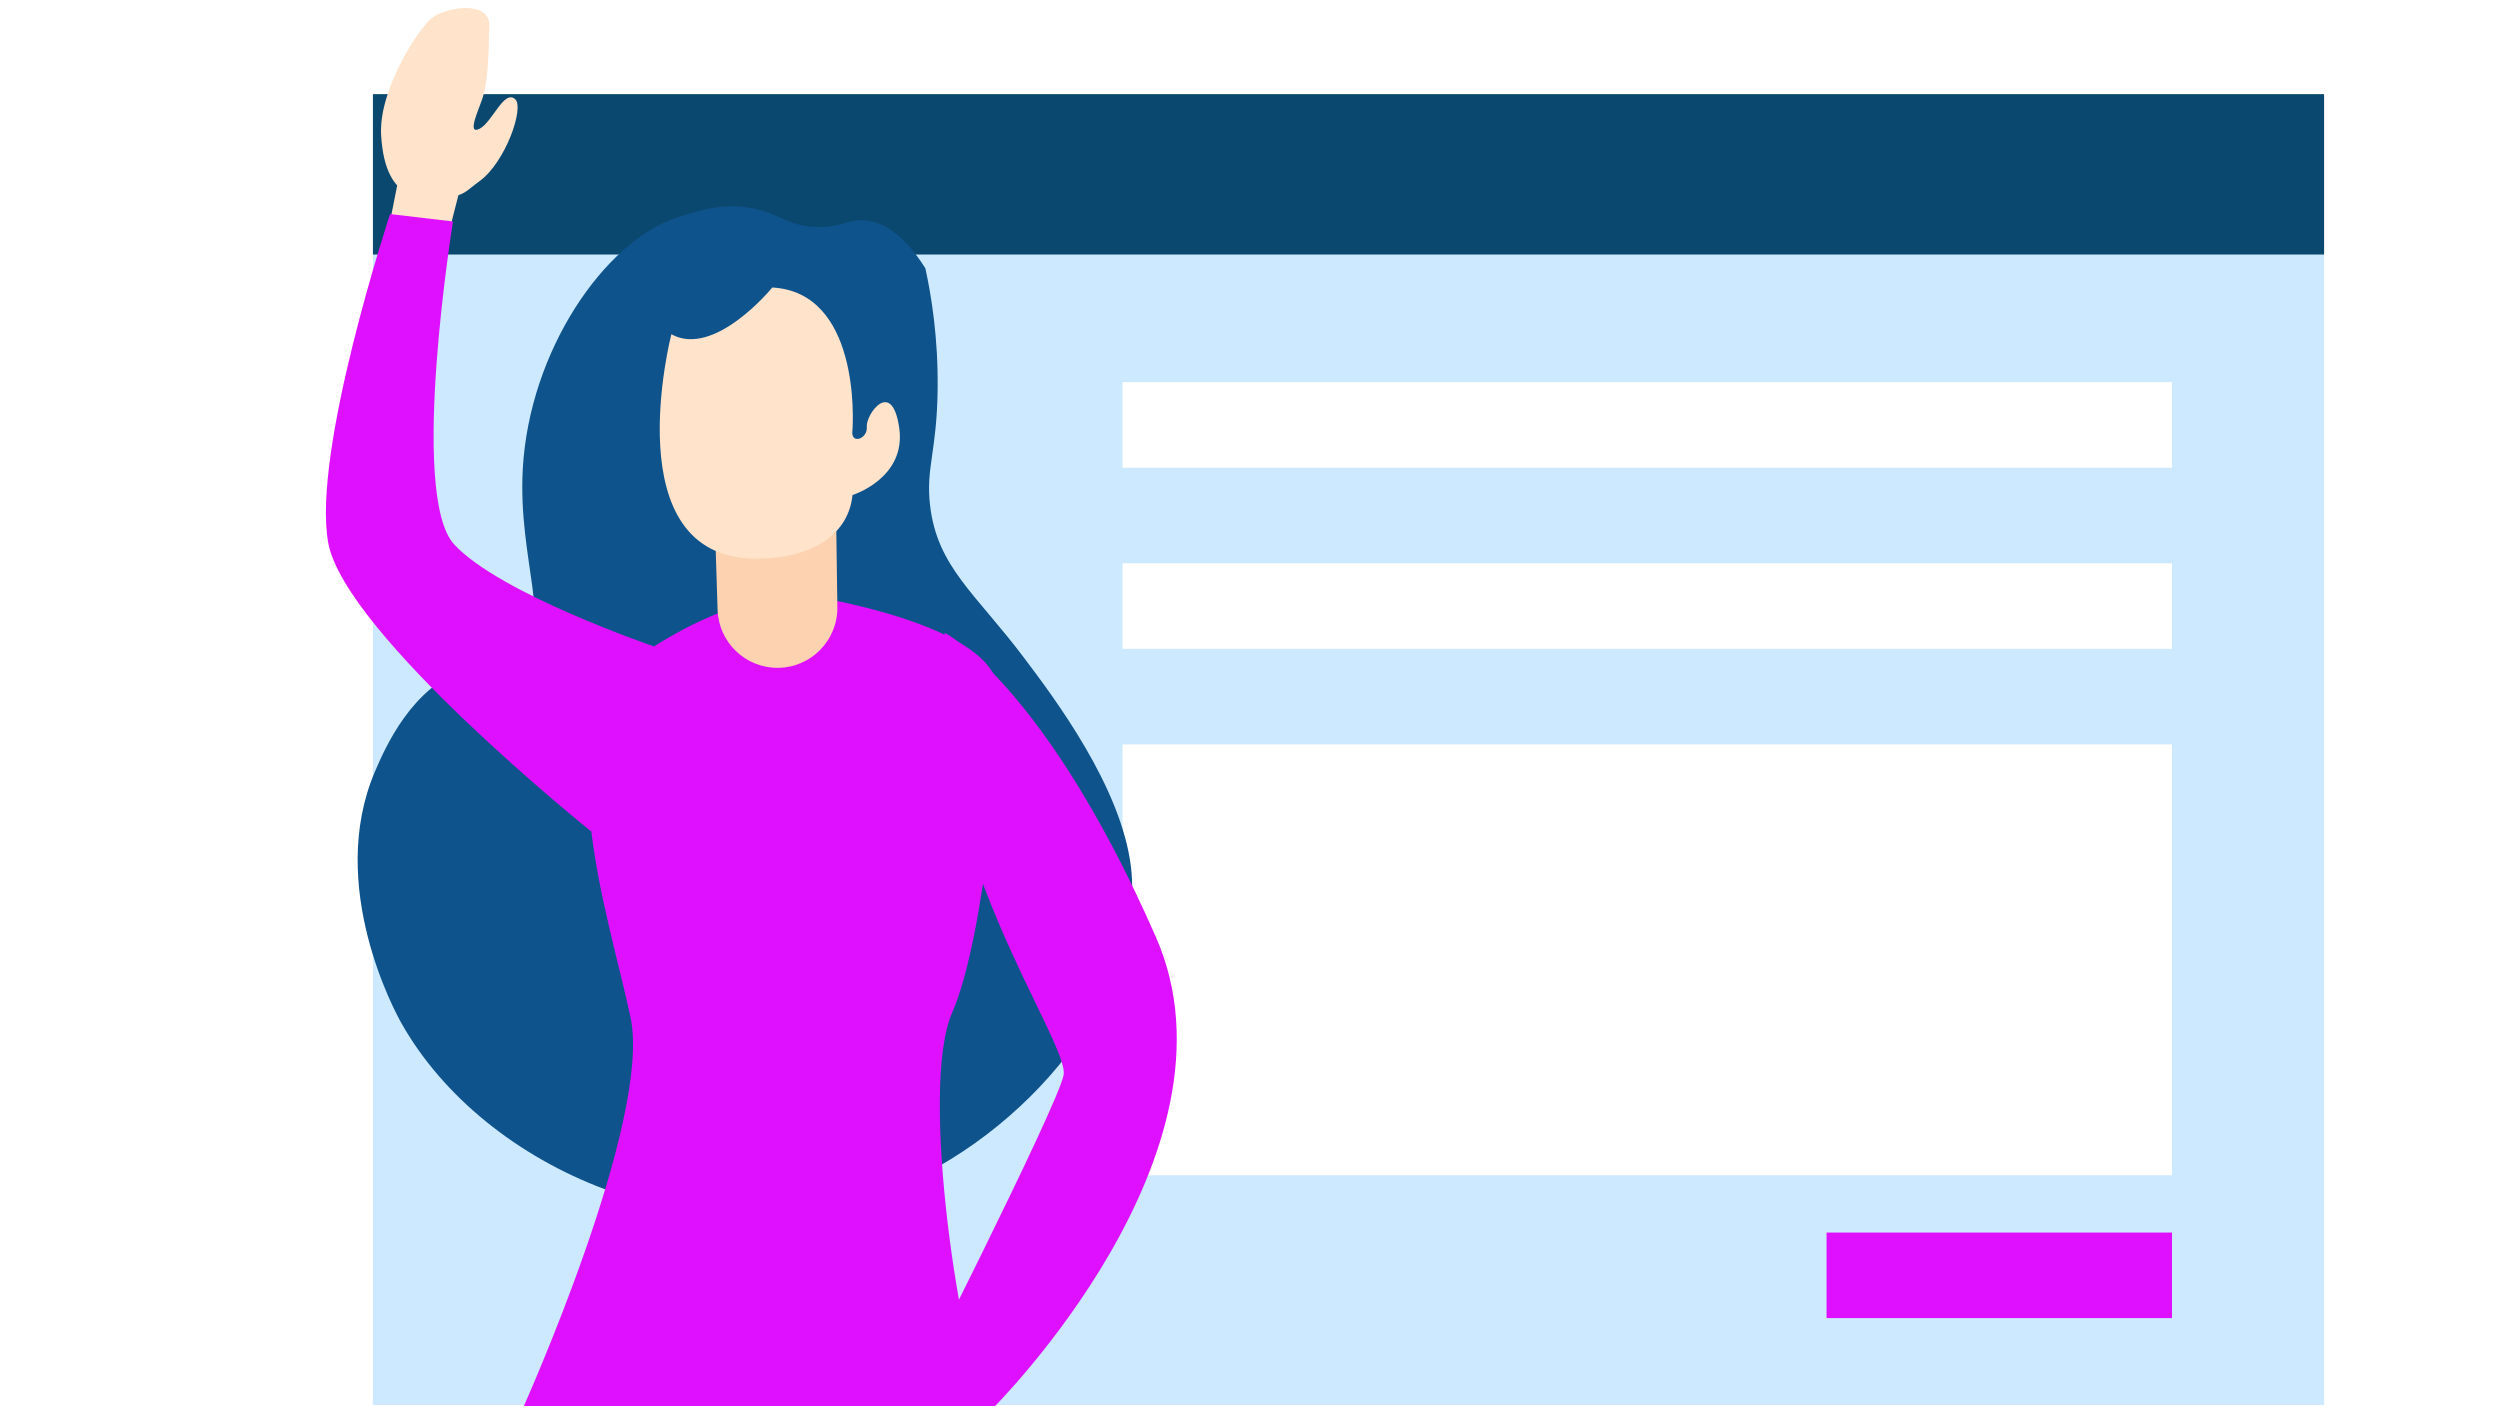 <svg xmlns="http://www.w3.org/2000/svg" xmlns:xlink="http://www.w3.org/1999/xlink" version="1.1" id="Contact_Us" x="0px" y="0px" viewBox="0 0 1920 1080" style="enable-background:new 0 0 1920 1080;" xml:space="preserve">
<style xmlns="http://www.w3.org/2000/svg" type="text/css">
	.st0{fill:#CCE9FF;}
	.st1{fill:#0B4870;}
	.st2{fill:#df10ff;}
	.st3{fill:#0E538C;}
	.st4{fill:#FCD2B1;}
	.st5{fill:#FFE3CA;}
</style>
<path xmlns="http://www.w3.org/2000/svg" class="st0" d="M286.4,195.5v883.5h1498.5V195.5H286.4z M1668.1,902.6h-806V571.7h806V902.6z M1668.1,498.3h-806v-65.7h806  V498.3z M1668.1,359.2h-806v-65.7h806V359.2z"/>
<rect xmlns="http://www.w3.org/2000/svg" x="286.4" y="72.3" class="st1" width="1498.5" height="123.2"/>
<rect xmlns="http://www.w3.org/2000/svg" x="1402.8" y="946.6" class="st2" width="265.3" height="65.7"/>
<g xmlns="http://www.w3.org/2000/svg">
	<path class="st3" d="M710.7,206.1c4.5,20.7,9.9,53.1,9.4,93c-0.6,48.2-9.2,60.3-5.8,89.1c5.5,47.2,34.8,67.4,72.1,116.9   c23.2,30.8,74.9,99.3,82.2,160.9c11.2,94.8-79.4,206.5-187,248.6c-143.9,56.2-309.8-16.4-373.2-128.6   c-4.6-8.1-57.9-105.6-20.5-193.3c7.6-17.7,28.1-65.6,71.2-79.8c20.1-6.6,29.4,0,40.2-8.8c26.3-21.6-1.7-73.6,2.2-144.1   c5.1-90.6,62.7-174.6,118.3-192.8c16.9-5.6,37.4-12.3,61.4-6.5c18.1,4.4,25.1,12.8,45.5,13.6c19.7,0.8,24.7-6.6,38.9-4.9   C676.8,170.8,693,177.9,710.7,206.1z"/>
	<path class="st2" d="M618.8,457.1c0,0,140,20.7,147.4,70.2c4.2,28.3-9.2,191.6-35,250.6c-25.8,59,7.4,269,27.6,304H401.4   c0,0,99.5-221.1,82.9-300.3c-16.6-79.2-68.2-226.6,7.4-278.2S618.8,457.1,618.8,457.1z"/>
	<path class="st4" d="M548.8,394.9l2.3,73.4c0.8,24.8,21.1,44.6,46,44.6h0c25.6,0,46.3-21,46-46.6l-1.2-87L548.8,394.9z"/>
	<path class="st5" d="M515.6,256.7c0,0-44.3,171.8,64.5,172.3c46.1,0.2,71.9-20.3,74.6-48.8c0,0,41.5-12.9,35.9-51.6   s-25.8-10.1-24.9-0.9s-12,13.8-11.1,3.7s5-106.9-61.5-110.6C593.2,220.8,548.8,275.1,515.6,256.7z"/>
	<path class="st2" d="M725.6,486c0,0,77.1,39.8,162.2,233.8c72.5,165.4-125.6,362.1-125.6,362.1h-67.7c0,0,116.8-230.2,122.3-256   C822.3,800.1,705.6,645.2,725.6,486z"/>
	<polygon class="st5" points="299.5,170.4 310,117.4 358.1,126.3 342.9,185.7  "/>
	<path class="st5" d="M292.7,103.8c-2-34.3,27.9-80.6,38.4-89.5s45.3-14.6,44.7,5.6c-0.6,20.2-0.7,42.7-5.7,56.9   c-2.9,8.4-11.6,27.1-1.8,22.1s18.8-30.5,27.4-22.7c7.1,6.5-7.5,48.5-27.4,62.9c-11,8-11.6,11.5-26.7,12.3   C326.5,152.2,295.9,158.2,292.7,103.8z"/>
	<path class="st2" d="M299.6,164.4c0,0-60.4,182.6-47.5,252.6s202,221.6,202,221.6l48-142.2c0,0-118.3-40.3-153.3-78.3   s-0.9-248-0.9-248L299.6,164.4z"/>
	<line class="st3" x1="-574" y1="-78.1" x2="-574" y2="-78.1"/>
</g>
</svg>